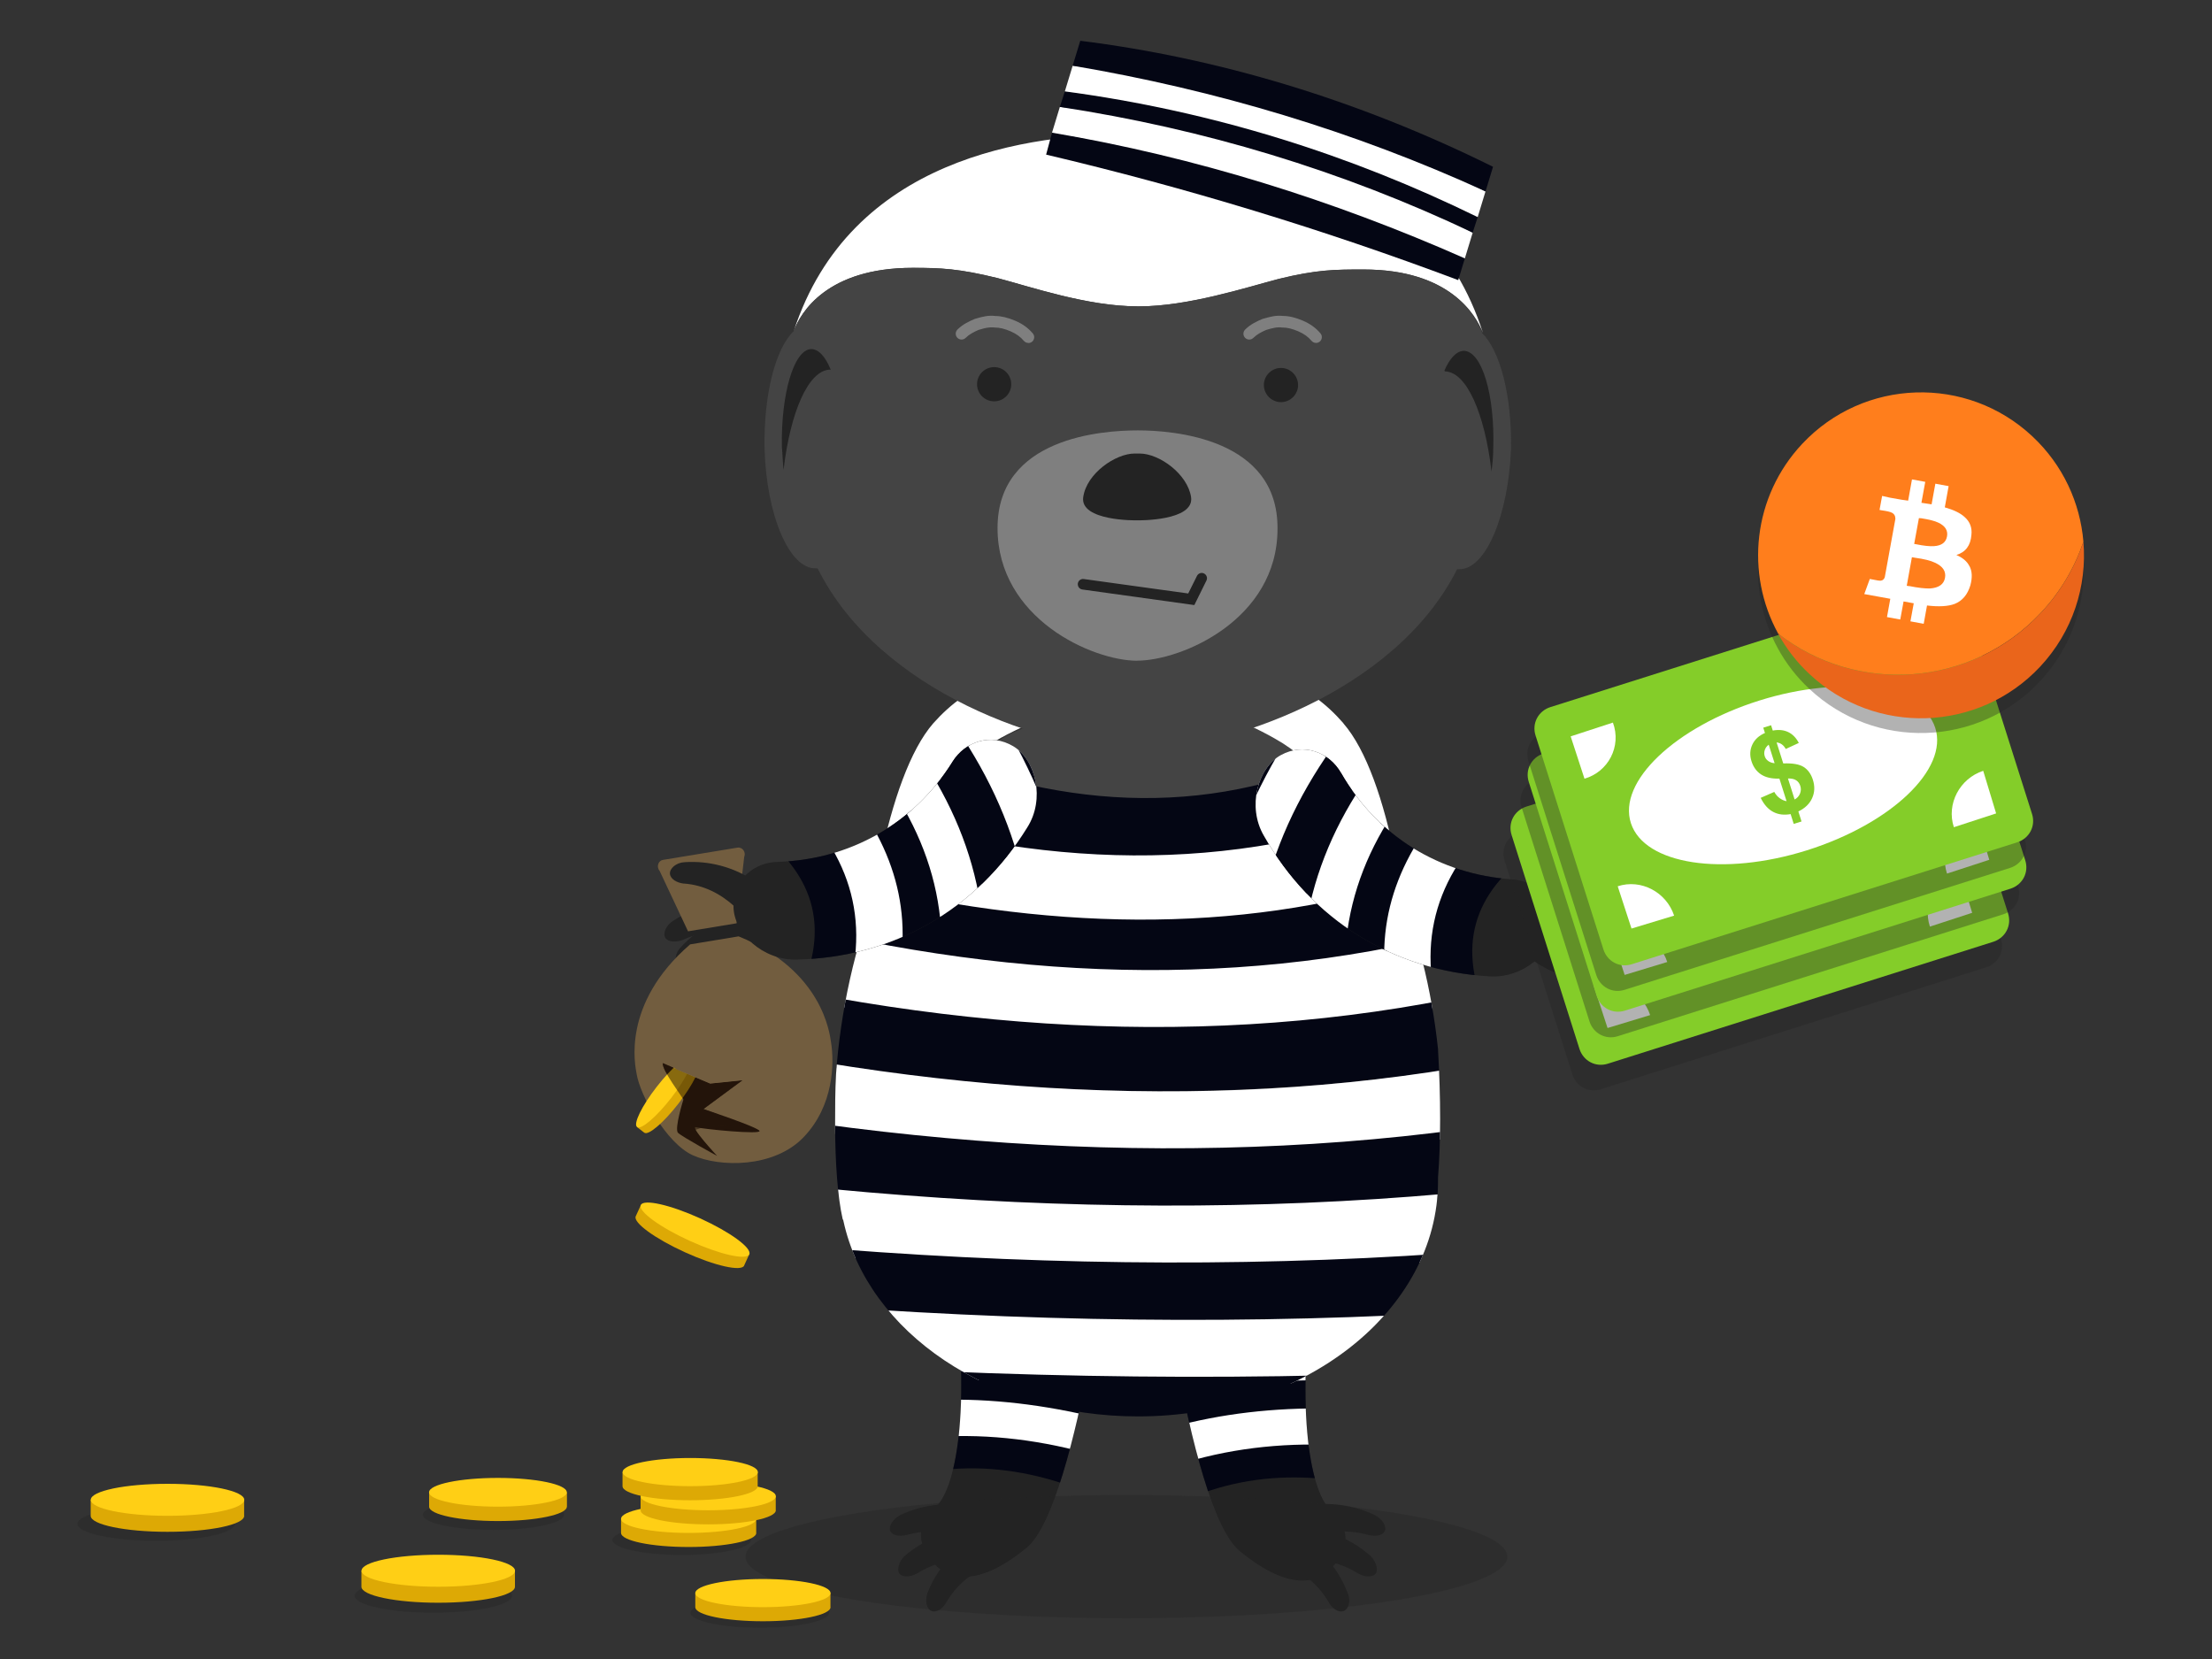 <?xml version="1.0" encoding="UTF-8"?>
<svg id="Layer_1" data-name="Layer 1" xmlns="http://www.w3.org/2000/svg" width="300" height="225" viewBox="0 0 300 225">
  <rect x="0" y="0" width="300" height="225" fill="#333333" stroke="none"/>
  <defs>
    <style>
      .cls-1 {
        fill: #040614;
      }

      .cls-2 {
        fill: #84cd29;
      }

      .cls-3 {
        fill: #fff;
      }

      .cls-4 {
        fill: #23140a;
      }

      .cls-5 {
        clip-path: url(#clippath-2);
      }

      .cls-6, .cls-7 {
        isolation: isolate;
      }

      .cls-7 {
        opacity: .35;
      }

      .cls-8 {
        clip-path: url(#clippath-6);
      }

      .cls-9 {
        fill: #232323;
      }

      .cls-10 {
        clip-path: url(#clippath-7);
      }

      .cls-11 {
        clip-path: url(#clippath-1);
      }

      .cls-12 {
        clip-path: url(#clippath-4);
      }

      .cls-13 {
        opacity: .54;
      }

      .cls-14 {
        fill: #ff7e1c;
      }

      .cls-15 {
        fill: #444;
      }

      .cls-16 {
        fill: #dda905;
      }

      .cls-17 {
        fill: #725d3f;
      }

      .cls-18 {
        clip-path: url(#clippath);
      }

      .cls-19 {
        fill: none;
      }

      .cls-20 {
        clip-path: url(#clippath-3);
      }

      .cls-21 {
        fill: #ea651b;
      }

      .cls-22 {
        clip-path: url(#clippath-8);
      }

      .cls-23 {
        clip-path: url(#clippath-5);
      }

      .cls-24 {
        fill: #7f7f7f;
      }

      .cls-25 {
        fill: #ffcf15;
      }
    </style>
    <clipPath id="clippath">
      <path class="cls-19" d="m151.55,160.56c-.23,1.51-5.23,43.54-12.31,49.35-7.2,5.92-10.91,3.83-12.42,2.32-1.51-1.63-3.48-4.64.12-7.9,2.9-2.67,4.88-14.51,2.09-32.98l22.53-10.8Z"/>
    </clipPath>
    <clipPath id="clippath-1">
      <path class="cls-19" d="m114.87,178.24c.1,8.83,2.75,19.8,9.32,24.29,2.78,1.95,6.1,3.46,10.79,4.67,1.14-.11,2.21-.22,3.21-.34.15-.06.36-.04.5-.09.29-.04.57-.09.86-.13.22-.05.36-.04.57-.09.29-.04.57-.09.87-.2.15-.06.29-.04.43-.1.43-.1.8-.21,1.23-.31.15-.06.22-.05.36-.11.29-.11.58-.16.87-.27.15-.06.29-.11.36-.11.29-.11.51-.16.8-.28.15-.06.22-.05.36-.11.36-.11.73-.28,1.1-.46,7.8-3.44,12.54-15,14.01-23.96.19-1.32.31-2.58.42-3.77.29-3.08.31-5.62.1-7.19,0-.07-.06-.15-.05-.22-1.04-8.56-9.75-15.79-20.88-16.83-12.52-1.16-23.41,5.87-24.32,15.67l-.03.28c-.46,2.64-.77,6-.9,9.65Z"/>
    </clipPath>
    <clipPath id="clippath-2">
      <path class="cls-19" d="m155.96,160.91c.23,1.51,4.99,43.54,12.19,49.46,7.2,5.92,10.91,3.95,12.42,2.32,1.51-1.63,3.48-4.53-.12-7.9-2.9-2.67-4.88-14.51-1.97-32.98l-22.53-10.91Z"/>
    </clipPath>
    <clipPath id="clippath-3">
      <path class="cls-19" d="m148.43,183.41c1.67,8.67,6.23,19,13.5,22.24,3.09,1.43,6.62,2.32,11.45,2.67,1.1-.31,2.13-.61,3.1-.9.13-.08.34-.1.48-.18.27-.09.55-.19.82-.28.2-.09.34-.1.55-.19.27-.09.55-.19.82-.35.13-.08.27-.09.41-.18.41-.18.75-.35,1.15-.52.13-.08.2-.09.34-.17.27-.16.54-.26.81-.42.13-.08.27-.16.34-.17.27-.16.47-.25.74-.42.13-.08.2-.09.34-.17.34-.17.67-.41,1-.65,7.06-4.77,9.67-16.99,9.52-26.07-.05-1.34-.15-2.6-.26-3.79-.27-3.08-.7-5.58-1.18-7.09,0-.07-.08-.13-.09-.2-2.55-8.24-12.41-13.8-23.54-12.84-12.53,1.09-21.99,9.95-21.14,19.75l.02.28c.02,2.68.31,6.04.84,9.66Z"/>
    </clipPath>
    <clipPath id="clippath-4">
      <path class="cls-19" d="m195.04,142.37c-1.63-15.7-8.16-34.79-20.6-41.7-5.28-3.01-11.43-5.15-19.97-6.53-2.01.38-3.89.75-5.65,1.13-.25.13-.63.13-.88.25-.5.13-1,.25-1.51.38-.38.13-.63.13-1,.25-.5.13-1,.25-1.51.5-.25.13-.5.13-.75.25-.75.25-1.38.5-2.14.75-.25.13-.38.13-.63.25-.5.25-1,.38-1.51.63-.25.13-.5.25-.63.25-.5.25-.88.38-1.38.63-.25.13-.38.13-.63.25-.63.25-1.26.63-1.88,1-13.31,7.41-19.85,28.76-20.98,44.97-.13,2.39-.13,4.65-.13,6.78,0,5.53.38,10.05,1,12.81,0,.13.13.25.13.38,3.27,15.07,19.97,26.5,39.94,26.5,22.48,0,40.7-14.32,40.7-31.9v-.5c.38-4.77.38-10.8,0-17.33Z"/>
    </clipPath>
    <clipPath id="clippath-5">
      <path class="cls-19" d="m129.17,103.33c1.75-2.8,5.23-3.94,8.28-2.11,3.04,1.84,4.31,7.18,1.87,11-6.89,11.18-18.23,17.66-31.31,17.92-4.55.11-8.53-3.59-8.53-7.22,0-3.63,2.75-5.97,6.02-6.03,9.79-.31,18.42-5.16,23.67-13.55Z"/>
    </clipPath>
    <clipPath id="clippath-6">
      <path class="cls-19" d="m137.98,128.5c-10.92,3.02-24.76,5.02-31.02,2.04-2.71-1.24-4.93-3.01-6.94-5.83,0-.83.03-1.6.07-2.34.05-.12,0-.26.06-.38.02-.21.05-.43.07-.64.04-.17,0-.26.05-.43.02-.21.05-.43.16-.67.05-.12.02-.21.08-.33.08-.33.17-.62.25-.96.05-.12.04-.17.09-.29.11-.24.13-.46.24-.7.05-.12.11-.24.09-.29.11-.24.15-.41.26-.65.05-.12.04-.17.09-.29.09-.29.27-.61.45-.92,3.4-6.6,17.17-13.93,28.08-18.08,1.61-.6,3.16-1.12,4.61-1.61,3.77-1.27,6.9-2.18,8.87-2.58.09-.03.19-.01.27-.04,10.69-2.27,20.57,1.23,23.05,8.57,2.79,8.26-4.72,18.26-16.72,22.31l-.34.12c-3.21,1.24-7.32,2.63-11.83,4Z"/>
    </clipPath>
    <clipPath id="clippath-7">
      <path class="cls-19" d="m181.88,104.84c-1.64-2.86-5.08-4.14-8.19-2.42-3.11,1.72-4.57,7.01-2.28,10.92,6.46,11.43,17.56,18.33,30.62,19.08,4.54.28,8.66-3.27,8.79-6.9.13-3.63-2.53-6.07-5.79-6.26-9.77-.68-18.22-5.84-23.15-14.43Z"/>
    </clipPath>
    <clipPath id="clippath-8">
      <path class="cls-19" d="m172.14,129.66c10.8,3.43,24.55,5.94,30.92,3.2,2.76-1.14,5.04-2.83,7.15-5.57.02-.83.03-1.6.02-2.34-.05-.12,0-.26-.05-.38-.02-.21-.03-.43-.05-.64-.03-.17,0-.26-.03-.43-.02-.21-.03-.43-.13-.68-.05-.12-.02-.21-.07-.34-.07-.34-.15-.63-.21-.97-.05-.12-.03-.17-.08-.29-.1-.25-.12-.46-.22-.71-.05-.12-.1-.25-.08-.29-.1-.25-.13-.42-.23-.66-.05-.12-.03-.17-.08-.29-.08-.29-.25-.62-.42-.94-3.15-6.72-16.63-14.56-27.39-19.11-1.59-.66-3.11-1.23-4.55-1.78-3.72-1.41-6.82-2.43-8.77-2.91-.08-.03-.19-.02-.27-.05-10.6-2.67-20.6.46-23.35,7.7-3.1,8.15,4.03,18.42,15.87,22.92l.34.13c3.16,1.36,7.22,2.9,11.67,4.44Z"/>
    </clipPath>
  </defs>
  <path class="cls-9" d="m94.3,130.52c-.81.57-1.71.81-2.31.36s-.44-1.69.43-2.51c2.26-2.39,5.28-4.14,8.63-4.65,1.27-.21,2.23.74,2.11,2.09-.13,1.35-.85,2.26-1.7,2.24"/>
  <path class="cls-9" d="m92.6,127.48c-.88.32-1.92.32-2.34-.25s.04-1.72,1.03-2.35c2.75-1.79,6.13-2.59,9.51-2.35,1.25.15,1.99,1.34,1.42,2.54-.41,1.25-1.39,1.88-2.23,1.78-2.29-.66-4.95-.49-7.39.62Z"/>
  <path class="cls-9" d="m101.46,128.05c-2.54-.06-5.06.84-7.16,2.47"/>
  <g class="cls-7">
    <path class="cls-9" d="m76.52,205.43c0,1.14-4.29,2.07-9.59,2.07s-9.59-.93-9.59-2.07,4.29-2.07,9.59-2.07c5.29,0,9.59.93,9.59,2.07Z"/>
  </g>
  <g>
    <g class="cls-7">
      <path class="cls-9" d="m101.86,208.86c0,1.12-4.21,2.03-9.41,2.03s-9.4-.91-9.4-2.03,4.21-2.03,9.4-2.03c5.19,0,9.41.91,9.41,2.03Z"/>
    </g>
    <g>
      <path class="cls-16" d="m102.57,207.9c0,1.05-4.1,1.91-9.17,1.91s-9.17-.85-9.17-1.91v-1.91h18.33v1.91Z"/>
      <ellipse class="cls-25" cx="93.4" cy="205.99" rx="9.17" ry="1.91"/>
    </g>
    <g>
      <path class="cls-16" d="m105.22,204.83c0,1.05-4.1,1.91-9.17,1.91s-9.17-.85-9.17-1.91v-1.91h18.33v1.91Z"/>
      <ellipse class="cls-25" cx="96.05" cy="202.92" rx="9.17" ry="1.91"/>
    </g>
    <g>
      <path class="cls-16" d="m102.77,201.56c0,1.05-4.1,1.91-9.17,1.91s-9.17-.85-9.17-1.91v-1.91h18.33v1.91Z"/>
      <ellipse class="cls-25" cx="93.61" cy="199.65" rx="9.17" ry="1.91"/>
    </g>
  </g>
  <g>
    <path class="cls-16" d="m76.88,204.34c0,1.07-4.18,1.95-9.34,1.95s-9.34-.87-9.34-1.95v-1.95h18.69v1.95Z"/>
    <ellipse class="cls-25" cx="67.53" cy="202.39" rx="9.34" ry="1.95"/>
  </g>
  <g>
    <g class="cls-7">
      <path class="cls-9" d="m31.86,206.66c0,1.27-4.78,2.31-10.68,2.31s-10.68-1.03-10.68-2.31,4.78-2.31,10.68-2.31c5.9,0,10.68,1.03,10.68,2.31Z"/>
    </g>
    <g>
      <path class="cls-16" d="m33.12,205.58c0,1.2-4.66,2.17-10.41,2.17s-10.41-.97-10.41-2.17v-2.17h20.81v2.17Z"/>
      <ellipse class="cls-25" cx="22.72" cy="203.41" rx="10.41" ry="2.17"/>
    </g>
  </g>
  <g>
    <g class="cls-7">
      <path class="cls-9" d="m69.45,216.42c0,1.27-4.78,2.31-10.68,2.31s-10.68-1.03-10.68-2.31,4.78-2.31,10.68-2.31c5.9,0,10.68,1.03,10.68,2.31Z"/>
    </g>
    <g>
      <path class="cls-16" d="m69.84,215.2c0,1.2-4.66,2.17-10.41,2.17s-10.41-.97-10.41-2.17v-2.17s6.08,0,10.41,0c5.02,0,10.41,0,10.41,0v2.17Z"/>
      <ellipse class="cls-25" cx="59.44" cy="213.03" rx="10.41" ry="2.17"/>
    </g>
  </g>
  <path class="cls-3" d="m182.2,98.09c-4.76-5.46-10.91-8.13-23.11-8.59h-6.97c-.81,0-1.51,0-2.21.12h-.23c-12.19.46-18.35,3.14-23.11,8.48-6.27,7.2-9.52,27.64-10.22,43.54,1.05-14.98,7.2-34.72,19.39-41.57,4.88-2.67,10.68-4.64,18.46-5.92,7.9,1.28,13.59,3.37,18.46,6.04,12.31,6.85,18.35,26.59,19.28,41.57-.35-16.02-3.48-36.46-9.75-43.66Z"/>
  <path class="cls-9" d="m151.55,160.56c-.23,1.51-5.23,43.54-12.31,49.35-7.2,5.92-10.91,3.83-12.42,2.32-1.51-1.63-3.48-4.64.12-7.9,2.9-2.67,4.88-14.51,2.09-32.98l22.53-10.8Z"/>
  <g class="cls-18">
    <g class="cls-11">
      <g>
        <path class="cls-1" d="m119.18,195.95c10.75-3.17,22.03-1.85,33.73,3.13l-.53,5.66c-11.31-6-22.56-7.39-33.73-3.13l.53-5.66Z"/>
        <path class="cls-1" d="m111.17,186.47c16.65-2.63,34.35-.71,52.91,4.91l-.53,5.66c-18-6.62-35.66-8.61-52.91-4.91l.53-5.66Z"/>
        <path class="cls-3" d="m115.6,191.25c13.68-2.9,28.14-1.28,43.24,4.01l-.53,5.66c-14.62-6.31-29.05-8-43.24-4.01l.53-5.66Z"/>
        <path class="cls-3" d="m109.58,181.95c17.4-2.56,35.92-.56,55.35,5.14l-.53,5.66c-18.85-6.7-37.33-8.76-55.35-5.14l.53-5.66Z"/>
        <path class="cls-1" d="m106.71,177.35c19.33-2.38,39.95-.19,61.63,5.72l-.53,5.66c-21.04-6.9-41.61-9.16-61.63-5.72l.53-5.66Z"/>
        <path class="cls-3" d="m104.11,172.2c20.76-2.24,42.95.09,66.3,6.15l-.53,5.66c-22.66-7.05-44.8-9.46-66.3-6.15l.53-5.66Z"/>
        <path class="cls-1" d="m100.59,167.54c23.07-2.03,47.78.54,73.82,6.85l-.53,5.66c-25.28-7.3-49.94-9.93-73.82-6.85l.53-5.66Z"/>
        <path class="cls-3" d="m94.34,162.59c27.29-1.64,56.59,1.36,87.53,8.12l-.53,5.66c-30.07-7.74-59.3-10.8-87.53-8.12l.53-5.66Z"/>
        <path class="cls-1" d="m89.57,157.81c30.34-1.36,62.97,1.95,97.45,9.04l-.53,5.66c-33.53-8.06-66.09-11.43-97.45-9.04l.53-5.66Z"/>
        <path class="cls-3" d="m85.61,153.07c32.46-1.16,67.39,2.36,104.33,9.68l-.53,5.66c-35.93-8.28-70.78-11.87-104.33-9.68l.53-5.66Z"/>
        <path class="cls-1" d="m79.85,148.2c36.09-.82,74.99,3.06,116.16,10.78l-.53,5.66c-40.05-8.67-78.87-12.62-116.16-10.78l.53-5.66Z"/>
      </g>
    </g>
  </g>
  <path class="cls-9" d="m155.96,160.91c.23,1.51,4.99,43.54,12.19,49.46,7.2,5.92,10.91,3.95,12.42,2.32,1.51-1.63,3.48-4.53-.12-7.9-2.9-2.67-4.88-14.51-1.97-32.98l-22.53-10.91Z"/>
  <g class="cls-5">
    <g class="cls-20">
      <g>
        <path class="cls-1" d="m155.82,200.07c10.02-5.04,21.35-5.74,33.75-2.93l.49,5.67c-12.2-3.89-23.51-3.26-33.75,2.93l-.49-5.67Z"/>
        <path class="cls-1" d="m146.25,192.17c15.92-5.55,33.68-6.81,52.94-4.59l.49,5.67c-18.89-3.31-36.62-2.12-52.94,4.59l-.49-5.67Z"/>
        <path class="cls-3" d="m151.46,196.09c12.94-5.29,27.46-6.27,43.26-3.75l.49,5.67c-15.51-3.6-30.01-2.7-43.26,3.75l-.49-5.67Z"/>
        <path class="cls-3" d="m143.87,188.01c16.67-5.61,35.25-6.95,55.38-4.8l.49,5.67c-19.74-3.24-38.29-1.98-55.38,4.8l-.49-5.67Z"/>
        <path class="cls-1" d="m140.23,183.99c18.6-5.78,39.28-7.3,61.66-5.35l.49,5.67c-21.93-3.05-42.58-1.61-61.66,5.35l-.49-5.67Z"/>
        <path class="cls-3" d="m136.76,179.39c20.03-5.91,42.28-7.56,66.33-5.75l.49,5.67c-23.56-2.9-45.77-1.33-66.33,5.75l-.49-5.67Z"/>
        <path class="cls-1" d="m132.47,175.43c22.34-6.11,47.11-7.98,73.86-6.4l.49,5.67c-26.18-2.68-50.91-.88-73.86,6.4l-.49-5.67Z"/>
        <path class="cls-3" d="m125.44,171.67c26.56-6.47,55.93-8.74,87.57-7.59l.49,5.67c-30.96-2.26-60.28-.07-87.57,7.59l-.49-5.67Z"/>
        <path class="cls-1" d="m119.89,167.82c29.61-6.74,62.31-9.3,97.51-8.46l.49,5.67c-34.43-1.96-67.07.52-97.51,8.46l-.49-5.67Z"/>
        <path class="cls-3" d="m115.15,163.86c31.73-6.92,66.73-9.68,104.39-9.05l.49,5.67c-36.83-1.75-71.77.93-104.39,9.05l-.49-5.67Z"/>
        <path class="cls-1" d="m108.61,160.1c35.37-7.24,74.34-10.34,116.23-10.08l.49,5.67c-40.95-1.4-79.85,1.63-116.23,10.08l-.49-5.67Z"/>
      </g>
    </g>
  </g>
  <g>
    <g class="cls-7">
      <ellipse class="cls-9" cx="152.77" cy="211.12" rx="51.67" ry="8.36"/>
    </g>
    <g>
      <g>
        <g>
          <path class="cls-9" d="m185.57,208.17c.93.23,1.86.12,2.21-.46.35-.58-.23-1.63-1.28-2.21-2.9-1.39-6.27-1.86-9.52-1.28-1.28.23-1.74,1.51-1.16,2.67s1.63,1.74,2.44,1.51c2.21-.81,4.76-.93,7.32-.23Z"/>
          <path class="cls-9" d="m184.18,213.39c.81.46,1.74.58,2.32.12.46-.46.23-1.63-.58-2.44-2.44-2.21-5.46-3.48-8.82-3.83-1.28-.12-2.09.93-1.86,2.21.23,1.28,1.05,2.09,1.86,2.09,2.32-.12,4.88.46,7.08,1.86Z"/>
          <path class="cls-9" d="m180.23,217.34c.46.81,1.28,1.39,1.97,1.16.7-.23,1.05-1.39.58-2.44-1.16-3.02-3.25-5.69-6.15-7.43-1.05-.7-2.32-.12-2.67,1.16-.35,1.16,0,2.32.7,2.67,2.32.93,4.3,2.67,5.57,4.88Z"/>
        </g>
        <g>
          <path class="cls-9" d="m122.99,208.17c-.93.23-1.86.12-2.21-.46s.23-1.63,1.28-2.21c2.9-1.39,6.27-1.86,9.52-1.16,1.28.23,1.74,1.51,1.16,2.67s-1.63,1.74-2.44,1.39c-2.21-.81-4.76-.93-7.32-.23Z"/>
          <path class="cls-9" d="m124.38,213.39c-.81.46-1.74.58-2.32.12-.46-.46-.23-1.63.58-2.44,2.44-2.09,5.57-3.48,8.82-3.83,1.28-.12,2.09,1.05,1.86,2.21-.23,1.28-1.05,2.09-1.86,2.09-2.32-.12-4.88.46-7.08,1.86Z"/>
          <path class="cls-9" d="m128.33,217.34c-.46.81-1.28,1.39-1.97,1.16s-.93-1.39-.58-2.44c1.16-3.02,3.37-5.57,6.15-7.43,1.05-.7,2.32-.12,2.67,1.16.35,1.16,0,2.32-.7,2.67-2.32.93-4.3,2.67-5.57,4.88Z"/>
        </g>
      </g>
      <path class="cls-15" d="m191.96,138.73c-1.51-14.51-7.55-32.16-19.04-38.55-4.88-2.79-10.57-4.76-18.46-6.04-1.86.35-3.6.7-5.23,1.05-.23.12-.58.12-.81.23-.46.12-.93.23-1.39.35-.35.12-.58.12-.93.23-.46.12-.93.23-1.39.46-.23.12-.46.12-.7.23-.7.23-1.28.46-1.97.7-.23.12-.35.12-.58.23-.46.23-.93.35-1.39.58-.23.12-.46.23-.58.23-.46.23-.81.35-1.28.58-.23.12-.35.12-.58.23-.58.23-1.16.58-1.74.93-12.31,6.85-18.35,26.59-19.39,41.57-.12,2.21-.12,4.3-.12,6.27,0,5.11.35,9.29.93,11.84,0,.12.12.23.12.35,3.02,13.93,18.46,24.5,36.92,24.5,20.78,0,37.62-13.24,37.62-29.49v-.46c.35-4.41.35-9.99,0-16.02Z"/>
    </g>
  </g>
  <g class="cls-12">
    <g>
      <path class="cls-1" d="m184.44,111.56c-18.62,7.42-38.91,6.93-60.56,0v-10.17c21.12,8.81,41.37,9.44,60.56,0v10.17Z"/>
      <path class="cls-1" d="m200.27,127.11c-29.2,7.42-61.03,6.93-94.99,0v-10.17c33.12,8.81,64.89,9.44,94.99,0v10.17Z"/>
      <path class="cls-3" d="m191.59,119.34c-23.86,7.42-49.87,6.93-77.63,0v-10.17c27.07,8.81,53.03,9.44,77.63,0v10.17Z"/>
      <path class="cls-3" d="m203.85,134.89c-30.55,7.42-63.84,6.93-99.38,0v-10.17c34.65,8.81,67.89,9.44,99.38,0v10.17Z"/>
      <path class="cls-1" d="m209.72,142.61c-34.01,7.42-71.09,6.93-110.65,0v-10.17c38.58,8.81,75.59,9.44,110.65,0v10.17Z"/>
      <path class="cls-3" d="m215.2,151.34c-36.59,7.42-76.47,6.93-119.02,0v-10.17c41.5,8.81,81.31,9.44,119.02,0v10.17Z"/>
      <path class="cls-1" d="m222.22,159.06c-40.74,7.42-85.14,6.93-132.52,0v-10.17c46.21,8.81,90.53,9.44,132.52,0v10.17Z"/>
      <path class="cls-3" d="m234.16,166.83c-48.3,7.42-100.95,6.93-157.14,0v-10.17c54.79,8.81,107.34,9.44,157.14,0v10.17Z"/>
      <path class="cls-1" d="m243.44,174.55c-53.78,7.42-112.4,6.93-174.96,0v-10.17c61.01,8.81,119.52,9.44,174.96,0v10.17Z"/>
      <path class="cls-3" d="m251.28,182.33c-57.58,7.42-120.34,6.93-187.31,0v-10.17c65.31,8.81,127.96,9.44,187.31,0v10.17Z"/>
      <path class="cls-1" d="m262.34,190.05c-64.11,7.42-133.98,6.93-208.55,0v-10.17c72.72,8.81,142.47,9.44,208.55,0v10.17Z"/>
    </g>
  </g>
  <path class="cls-3" d="m154.22,41.54c-6.73,0-14.51-2.67-18.93-3.83-5.23-1.28-7.66-1.39-11.5-1.39-11.61,0-15.21,6.04-16.14,8.59,7.66-23.46,31.82-26.82,46.21-26.71h1.16c14.28,0,38.55,3.37,46.1,26.94-.93-2.44-4.53-8.59-16.14-8.59-3.83,0-6.27,0-11.5,1.28-4.41,1.16-12.31,3.72-18.93,3.72h-.35Z"/>
  <path class="cls-15" d="m201.01,45.14h0c-.93-2.55-4.53-8.59-16.14-8.59-3.83,0-6.27,0-11.5,1.28-4.41,1.16-12.31,3.72-18.93,3.72h-.23c-6.73,0-14.51-2.67-18.93-3.83-5.23-1.28-7.66-1.39-11.5-1.39-11.61,0-15.21,6.04-16.14,8.59h0c-2.44,2.32-4.06,8.48-3.95,15.79.23,9.17,3.37,16.49,6.97,16.37h.23c8.36,16.84,31.23,24.62,43.19,24.62s35.07-7.66,43.54-24.5h.23c3.6.12,6.73-7.2,7.08-16.37.12-7.2-1.51-13.35-3.95-15.68Z"/>
  <path class="cls-24" d="m154.22,89.61c-6.04,0-18.93-5.69-18.93-18s14.28-13.24,19.04-13.24,19.04,1.05,18.93,13.35c0,12.31-13,17.88-19.04,17.88Z"/>
  <path class="cls-9" d="m154.57,61.51c2.67,0,6.5,2.79,6.97,5.92.46,3.25-7.2,3.14-7.2,3.14h-.23s-7.66.12-7.2-3.14c.46-3.25,4.41-5.92,6.97-5.92h.7Z"/>
  <g>
    <circle class="cls-9" cx="134.83" cy="52.11" r="2.32"/>
    <path class="cls-9" d="m176.05,52.22c0,1.28-1.05,2.32-2.32,2.32s-2.32-1.05-2.32-2.32,1.05-2.32,2.32-2.32,2.32,1.05,2.32,2.32Z"/>
  </g>
  <path class="cls-9" d="m196.02,50.37c2.9.12,5.34,5.69,6.27,13.59.12-1.05.23-1.97.23-3.14.23-7.2-1.51-13.12-3.95-13.24-1.05,0-1.97,1.05-2.67,2.67,0,.12.12.12.12.12Z"/>
  <path class="cls-9" d="m112.54,50.13c-2.9.12-5.34,5.69-6.27,13.59-.12-1.05-.12-1.97-.23-3.14-.12-7.2,1.63-13.12,3.95-13.24,1.05,0,1.97,1.05,2.67,2.79,0,.12,0,0-.12,0Z"/>
  <path class="cls-24" d="m139.47,46.51c-.23,0-.45-.1-.61-.28-.46-.55-1.03-.96-1.79-1.29-.81-.35-1.51-.52-2.13-.52-.8-.09-1.35.07-2.04.27l-.18.05c-.7.31-1.28.61-1.75,1.08-.31.31-.81.31-1.12,0-.31-.31-.31-.81,0-1.12.72-.72,1.58-1.12,2.34-1.44l.27-.08c.77-.22,1.56-.45,2.58-.32.74,0,1.64.21,2.65.64.99.42,1.77.99,2.39,1.73.28.33.23.83-.1,1.11-.15.12-.33.18-.51.18Z"/>
  <path class="cls-24" d="m178.49,46.51c-.23,0-.45-.1-.61-.28-.46-.55-1.03-.96-1.79-1.29-.81-.35-1.51-.52-2.13-.52h-.11c-.65-.1-1.36.1-2.11.32-.7.31-1.28.61-1.75,1.08-.31.31-.81.31-1.12,0-.31-.31-.31-.81,0-1.12.72-.72,1.58-1.12,2.34-1.44.95-.28,1.84-.53,2.8-.41.82,0,1.7.22,2.69.64.99.42,1.77.99,2.39,1.73.28.33.23.83-.1,1.11-.15.12-.33.18-.51.18Z"/>
  <g>
    <path class="cls-1" d="m197.77,37.99c-18.27-6.87-36.9-12.54-55.89-17.02l.8-2.98c19.04,2.88,37.98,8.58,55.99,17.05l-.9,2.95Z"/>
    <path class="cls-3" d="m198.67,35.04c-17.91-7.91-36.52-13.74-55.99-17.05l1.06-3.48c18.77,1.72,37.77,6.97,55.99,17.05l-1.06,3.48Z"/>
    <path class="cls-1" d="m199.73,31.55c-17.79-8.44-36.47-14.07-55.99-17.05l.68-2.11c18.4,2.3,37.3,7.8,55.99,17.05l-.68,2.11Z"/>
    <path class="cls-3" d="m200.41,29.44c-17.25-8.43-35.77-14.33-55.99-17.05l1.06-3.48c18.61,1.7,37.5,7.32,55.99,17.05l-1.06,3.48Z"/>
    <path class="cls-1" d="m201.47,25.96c-17.86-8.17-36.55-13.75-55.99-17.05l1.03-3.38c18.4,2.3,37.29,7.83,55.98,17.09l-1.02,3.35Z"/>
  </g>
  <g>
    <path class="cls-16" d="m100.93,171.64c-.38.85-3.99.04-8.05-1.81s-7.04-4.02-6.66-4.87c.1-.21.7-1.53.7-1.53l7.35,3.34c3.54,1.61,7.35,3.34,7.35,3.34,0,0-.65,1.42-.7,1.53Z"/>
    <ellipse class="cls-25" cx="94.27" cy="166.77" rx="1.68" ry="8.08" transform="translate(-96.56 183.66) rotate(-65.58)"/>
  </g>
  <g>
    <path class="cls-17" d="m93.31,126.31l6.59-1.09,1.03-9c.19-.45,0-.98-.43-1.19-.15-.07-.32-.1-.48-.07l-10.1,1.66c-.45.07-.76.53-.68,1.02.03.18.1.34.22.47l3.85,8.19Zm6.88.68l-6.59,1.09c-9.37,8.1-7.44,16.49-7.26,17.56.48,2.93,4.01,9.4,7.62,11.04s11.02,1.77,15.06-2.48c4.04-4.25,4.16-9.97,3.68-12.9-.17-1.05-1.1-9.66-12.51-14.3Z"/>
    <path class="cls-4" d="m89.89,144.18c-.15.93,2.81,4.9,2.81,4.9,0,0-1.27,4.02-.75,4.55s5.31,3.14,5.31,3.14c0,0-3.88-4.17-2.82-3.89s8.79,1.02,8.57.5-7.6-2.97-7.6-2.97l5.27-3.89-4.37.44-6.42-2.77Z"/>
    <g>
      <path class="cls-16" d="m94.67,144.24c.54.42-.66,2.86-2.67,5.45-2.01,2.59-4.08,4.35-4.62,3.93l-.98-.76,3.65-4.69,3.65-4.69.98.76Z"/>
      <ellipse class="cls-25" cx="90.04" cy="148.17" rx="5.94" ry="1.24" transform="translate(-82.2 128.31) rotate(-52.14)"/>
    </g>
    <g class="cls-13">
      <path class="cls-4" d="m89.89,144.18c-.15.93,2.6,4.5,2.97,5.23s1.1-.62,1.11.25c0,.88.06,1.14-.26,3.11s1.55-1.82,9.31.6c.54.17-7.6-2.97-7.6-2.97l5.27-3.89-4.37.44-6.42-2.77Z"/>
    </g>
    <polygon class="cls-17" points="88.93 142.98 91.71 145.03 96.32 146.95 102.66 146.28 96.31 142.4 88.93 142.98"/>
  </g>
  <g>
    <g>
      <path class="cls-9" d="m129.17,103.33c1.75-2.8,5.23-3.94,8.28-2.11,3.04,1.84,4.31,7.18,1.87,11-6.89,11.18-18.23,17.66-31.31,17.92-4.55.11-8.53-3.59-8.53-7.22,0-3.63,2.75-5.97,6.02-6.03,9.79-.31,18.42-5.16,23.67-13.55Z"/>
      <path class="cls-9" d="m92.75,119.84c-.99-.12-1.83-.63-1.89-1.34-.05-.71.83-1.52,2.01-1.57,3.3-.21,6.63.65,9.5,2.58,1.01.71,1.01,2.15.02,2.99-.99.84-2.15,1.01-2.77.44-1.86-1.7-4.19-2.93-6.88-3.11Z"/>
    </g>
    <g class="cls-23">
      <g class="cls-8">
        <g>
          <path class="cls-1" d="m115.64,131.71c2.75-8.55-.1-15.9-7.52-22.26l-6.94,2.34c8.63,5.73,11.58,13.03,7.52,22.26l6.94-2.34Z"/>
          <path class="cls-1" d="m128.22,133.94c1.44-12.44-2.85-24.03-11.79-34.91l-6.94,2.34c10.13,10.14,14.5,21.68,11.79,34.91l6.94-2.34Z"/>
          <path class="cls-3" d="m121.83,132.54c2.1-10.48-1.46-19.93-9.64-28.53l-6.94,2.34c9.37,7.92,13.02,17.32,9.64,28.53l6.94-2.34Z"/>
          <path class="cls-3" d="m133.97,133.46c1.27-12.94-3.2-25.06-12.34-36.52l-6.94,2.34c10.32,10.71,14.87,22.78,12.34,36.52l6.94-2.34Z"/>
          <path class="cls-1" d="m139.97,133.84c.84-14.21-4.1-27.73-13.74-40.67l-6.94,2.34c10.8,12.15,15.82,25.61,13.74,40.67l6.94-2.34Z"/>
          <path class="cls-3" d="m146.61,133.84c.52-15.16-4.76-29.7-14.78-43.75l-6.94,2.34c11.17,13.22,16.53,27.71,14.78,43.75l6.94-2.34Z"/>
          <path class="cls-1" d="m152.75,134.64c0-16.68-5.84-32.89-16.45-48.71l-6.94,2.34c11.75,14.95,17.68,31.1,16.45,48.71l6.94-2.34Z"/>
          <path class="cls-3" d="m159.54,137.24c-.93-19.47-7.8-38.7-19.51-57.75l-6.94,2.34c12.82,18.11,19.77,37.28,19.51,57.75l6.94-2.34Z"/>
          <path class="cls-1" d="m165.96,138.87c-1.61-21.48-9.23-42.91-21.72-64.3l-6.94,2.34c13.59,20.39,21.28,41.75,21.72,64.3l6.94-2.34Z"/>
          <path class="cls-3" d="m172.23,139.96c-2.08-22.87-10.21-45.83-23.26-68.84l-6.94,2.34c14.12,21.97,22.33,44.85,23.26,68.84l6.94-2.34Z"/>
          <path class="cls-1" d="m178.88,142.24c-2.89-25.27-11.91-50.84-25.89-76.65l-6.94,2.34c15.04,24.7,24.13,50.19,25.89,76.65l6.94-2.34Z"/>
        </g>
      </g>
    </g>
  </g>
  <g>
    <g class="cls-7">
      <path class="cls-9" d="m112.45,218.73c0,1.12-4.21,2.03-9.41,2.03s-9.4-.91-9.4-2.03,4.21-2.03,9.4-2.03c5.19,0,9.41.91,9.41,2.03Z"/>
    </g>
    <g>
      <path class="cls-16" d="m112.64,217.97c0,1.05-4.1,1.91-9.17,1.91s-9.17-.85-9.17-1.91v-1.91h18.33v1.91Z"/>
      <ellipse class="cls-25" cx="103.47" cy="216.06" rx="9.17" ry="1.91"/>
    </g>
  </g>
  <g>
    <g>
      <path class="cls-9" d="m181.88,104.84c-1.64-2.86-5.08-4.14-8.19-2.42-3.11,1.72-4.57,7.01-2.28,10.92,6.46,11.43,17.56,18.33,30.62,19.08,4.54.28,8.66-3.27,8.79-6.9.13-3.63-2.53-6.07-5.79-6.26-9.77-.68-18.22-5.84-23.15-14.43Z"/>
      <path class="cls-9" d="m218.14,124.75c.93-.06,1.93.22,2.18.88s-.51,1.64-1.63,1.97c-3.13.96-6.59.8-9.77-.36-1.16-.49-1.54-1.83-.67-2.83.74-1.09,1.85-1.42,2.63-1.1,2.02,1.26,4.61,1.83,7.26,1.43Z"/>
      <path class="cls-9" d="m216.29,119.44c.85-.52,1.76-.7,2.32-.21s.33,1.71-.58,2.48c-2.4,2.24-5.53,3.79-8.91,4.09-1.28.13-2.18-.88-1.97-2.22.21-1.34.99-2.2,1.83-2.13,2.53.22,5.1-.52,7.3-2Z"/>
      <path class="cls-9" d="m217.18,130.15c.98.17,1.79.72,1.81,1.42s-.9,1.47-2.08,1.47c-3.3.05-6.58-.97-9.34-3.04-.97-.76-.9-2.19.13-2.98,1.03-.79,2.19-.9,2.78-.3,1.77,1.79,4.03,3.12,6.7,3.43Z"/>
    </g>
    <g class="cls-10">
      <g class="cls-22">
        <g>
          <path class="cls-1" d="m194.34,133.7c-2.43-8.65.69-15.88,8.35-21.96l6.85,2.6c-8.84,5.4-12.06,12.59-8.35,21.96l-6.85-2.6Z"/>
          <path class="cls-1" d="m181.69,135.46c-.97-12.49,3.74-23.91,13.09-34.45l6.85,2.6c-10.5,9.76-15.3,21.12-13.09,34.45l-6.85-2.6Z"/>
          <path class="cls-3" d="m188.12,134.3c-1.71-10.55,2.21-19.86,10.7-28.15l6.85,2.6c-9.66,7.56-13.66,16.82-10.7,28.15l-6.85-2.6Z"/>
          <path class="cls-3" d="m175.96,134.77c-.79-12.98,4.13-24.93,13.7-36.04l6.85,2.6c-10.71,10.31-15.71,22.2-13.7,36.04l-6.85-2.6Z"/>
          <path class="cls-1" d="m169.96,134.92c-.31-14.23,5.13-27.55,15.25-40.13l6.85,2.6c-11.25,11.74-16.77,25-15.25,40.13l-6.85-2.6Z"/>
          <path class="cls-3" d="m163.32,134.68c.04-15.17,5.87-29.5,16.4-43.16l6.85,2.6c-11.65,12.8-17.56,27.07-16.4,43.16l-6.85-2.6Z"/>
          <path class="cls-1" d="m157.15,135.25c.62-16.67,7.07-32.65,18.26-48.06l6.85,2.6c-12.3,14.5-18.83,30.42-18.26,48.06l-6.85-2.6Z"/>
          <path class="cls-3" d="m150.27,137.59c1.66-19.42,9.25-38.38,21.66-56.98l6.85,2.6c-13.48,17.62-21.15,36.51-21.66,56.98l-6.85-2.6Z"/>
          <path class="cls-1" d="m143.8,138.98c2.41-21.4,10.82-42.54,24.11-63.45l6.85,2.6c-14.34,19.87-22.83,40.93-24.11,63.45l-6.85-2.6Z"/>
          <path class="cls-3" d="m137.48,139.83c2.94-22.78,11.92-45.41,25.81-67.93l6.85,2.6c-14.93,21.43-23.99,43.99-25.81,67.93l-6.85-2.6Z"/>
          <path class="cls-1" d="m130.76,141.87c3.84-25.15,13.8-50.36,28.74-75.63l6.85,2.6c-15.96,24.12-25.99,49.25-28.74,75.63l-6.85-2.6Z"/>
        </g>
      </g>
    </g>
  </g>
  <path class="cls-9" d="m161.97,82.06l-15.18-2.11c-.39-.05-.66-.42-.61-.81.05-.39.42-.67.81-.61l14.16,1.96,1.19-2.39c.18-.35.6-.5.96-.32.35.18.5.6.32.96l-1.64,3.32Z"/>
  <g>
    <g>
      <g class="cls-7">
        <path class="cls-9" d="m238.08,125.62l-.97-3.06c-1.04.03-1.87-.16-2.49-.57-.62-.41-1.05-1.01-1.3-1.8-.25-.8-.21-1.55.12-2.25.33-.7.9-1.23,1.71-1.57l-.23-.72,1.06-.33.23.72c.8-.15,1.5-.08,2.1.21s1.07.78,1.43,1.47l-1.77.82c-.29-.54-.71-.83-1.24-.89l.9,2.85c1.27-.05,2.19.11,2.77.48s1,.95,1.25,1.74c.28.88.25,1.71-.1,2.48-.34.77-.97,1.37-1.87,1.81l.43,1.36-1.06.33-.42-1.33c-.87.16-1.66.07-2.35-.29-.69-.36-1.26-.99-1.71-1.91l1.84-.81c.2.36.45.65.76.87s.61.34.91.39Zm-2.42-7.66c-.26.19-.43.43-.53.71-.1.29-.1.57-.01.85.08.26.23.47.46.64.23.17.52.28.88.31l-.8-2.52Zm3.51,7.43c.34-.18.59-.45.73-.79.14-.34.16-.7.04-1.06-.1-.33-.29-.58-.55-.75-.27-.18-.64-.26-1.12-.25l.9,2.84Z"/>
      </g>
      <g class="cls-7">
        <path class="cls-9" d="m258.29,96.34l-52.26,16.53c-1.59.52-2.53,2.18-1.97,3.88l9.2,29c.52,1.59,2.18,2.53,3.88,1.97l52.26-16.53c1.59-.52,2.53-2.18,1.97-3.88l-9.2-29c-.52-1.59-2.3-2.49-3.88-1.97Z"/>
      </g>
      <g>
        <g>
          <path class="cls-2" d="m259.25,92.87l-52.26,16.53c-1.59.52-2.53,2.18-1.97,3.88l9.2,29c.52,1.59,2.18,2.53,3.88,1.97l52.26-16.53c1.59-.52,2.53-2.18,1.97-3.88l-9.2-29c-.52-1.59-2.3-2.49-3.88-1.97Z"/>
          <path class="cls-3" d="m218.02,139.42l-1.87-5.73c3.17-1.04,6.61.81,7.65,3.98l-5.77,1.75Z"/>
          <path class="cls-3" d="m211.65,119.08l-1.87-5.73,5.73-1.87c1.2,3.25-.65,6.69-3.86,7.61Z"/>
          <path class="cls-3" d="m267.47,123.8l-5.73,1.87c-1.04-3.17.81-6.61,3.98-7.65l1.75,5.77Z"/>
          <path class="cls-3" d="m261.1,103.47c-3.17,1.04-6.61-.81-7.65-3.98l5.86-1.91,1.79,5.9Z"/>
          <path class="cls-3" d="m241.83,128.8c-11.39,3.58-22.05,1.94-23.88-3.68s6-13.03,17.39-16.62c11.39-3.58,22.05-1.94,23.88,3.68s-6,13.03-17.39,16.62Z"/>
        </g>
        <rect class="cls-19" x="216.9" y="111.82" width="43.51" height="13.73" transform="translate(-24.67 77.41) rotate(-17.53)"/>
        <g class="cls-6">
          <path class="cls-2" d="m239.05,122.15l-.97-3.06c-1.04.03-1.87-.16-2.49-.57-.62-.41-1.05-1.01-1.3-1.8-.25-.8-.21-1.55.12-2.25.33-.7.9-1.23,1.71-1.57l-.23-.72,1.06-.33.23.72c.8-.15,1.5-.08,2.1.21s1.07.78,1.43,1.47l-1.77.82c-.29-.54-.71-.83-1.24-.89l.9,2.85c1.27-.05,2.19.11,2.77.48s1,.95,1.25,1.74c.28.88.25,1.71-.1,2.48-.34.77-.97,1.37-1.87,1.81l.43,1.36-1.06.33-.42-1.33c-.87.16-1.66.07-2.35-.29-.69-.36-1.26-.99-1.71-1.91l1.84-.81c.2.36.45.65.76.87s.61.34.91.39Zm-2.42-7.66c-.26.19-.43.43-.53.71-.1.29-.1.57-.01.85.08.26.23.47.46.64.23.17.52.28.88.31l-.8-2.52Zm3.51,7.43c.34-.18.59-.45.73-.79.14-.34.16-.7.04-1.06-.1-.33-.29-.58-.55-.75-.27-.18-.64-.26-1.12-.25l.9,2.84Z"/>
        </g>
      </g>
    </g>
    <g>
      <g class="cls-7">
        <path class="cls-9" d="m240.41,118.42l-.97-3.06c-1.04.03-1.87-.16-2.49-.57-.62-.41-1.05-1.01-1.3-1.8-.25-.8-.21-1.55.12-2.25.33-.7.9-1.22,1.71-1.57l-.23-.72,1.06-.33.23.72c.8-.15,1.5-.08,2.1.21s1.07.78,1.43,1.47l-1.77.82c-.29-.54-.71-.83-1.24-.89l.9,2.85c1.27-.05,2.19.11,2.77.48.58.37,1,.95,1.25,1.74.28.88.25,1.71-.1,2.48-.34.77-.97,1.38-1.87,1.81l.43,1.36-1.06.33-.42-1.33c-.87.16-1.66.07-2.35-.29-.69-.36-1.26-.99-1.71-1.91l1.84-.81c.2.36.45.65.76.87.3.21.61.34.91.39Zm-2.42-7.66c-.26.19-.43.42-.53.71-.1.29-.1.57-.01.85.08.26.23.47.46.64.23.17.52.28.88.31l-.8-2.52Zm3.51,7.43c.34-.18.59-.45.73-.79.14-.34.16-.7.04-1.06-.1-.33-.29-.58-.55-.75-.27-.18-.64-.26-1.12-.25l.9,2.84Z"/>
      </g>
      <g class="cls-7">
        <path class="cls-9" d="m260.61,89.14l-52.26,16.53c-1.59.52-2.53,2.18-1.97,3.88l9.2,29c.52,1.59,2.18,2.53,3.88,1.97l52.26-16.53c1.59-.52,2.53-2.18,1.97-3.88l-9.2-29c-.52-1.59-2.3-2.49-3.88-1.97Z"/>
      </g>
      <g>
        <g>
          <path class="cls-2" d="m261.58,85.67l-52.26,16.53c-1.59.52-2.53,2.18-1.97,3.88l9.2,29c.52,1.59,2.18,2.53,3.88,1.97l52.26-16.53c1.59-.52,2.53-2.18,1.97-3.88l-9.2-29c-.52-1.59-2.3-2.49-3.88-1.97Z"/>
          <path class="cls-3" d="m220.34,132.22l-1.87-5.73c3.17-1.04,6.61.81,7.65,3.98l-5.77,1.75Z"/>
          <path class="cls-3" d="m213.97,111.88l-1.87-5.73,5.73-1.87c1.2,3.25-.65,6.69-3.86,7.61Z"/>
          <path class="cls-3" d="m269.79,116.61l-5.73,1.87c-1.04-3.17.81-6.61,3.98-7.65l1.75,5.77Z"/>
          <path class="cls-3" d="m263.42,96.27c-3.17,1.04-6.61-.81-7.65-3.98l5.86-1.91,1.79,5.9Z"/>
          <path class="cls-3" d="m244.15,121.61c-11.39,3.58-22.05,1.94-23.88-3.68s6-13.03,17.39-16.62c11.39-3.58,22.05-1.94,23.88,3.68s-6,13.03-17.39,16.62Z"/>
        </g>
        <rect class="cls-19" x="219.22" y="104.62" width="43.51" height="13.73" transform="translate(-22.39 77.77) rotate(-17.53)"/>
        <g class="cls-6">
          <path class="cls-2" d="m241.38,114.95l-.97-3.06c-1.04.03-1.87-.16-2.49-.57-.62-.41-1.05-1.01-1.3-1.8-.25-.8-.21-1.55.12-2.25.33-.7.9-1.22,1.71-1.57l-.23-.72,1.06-.33.23.72c.8-.15,1.5-.08,2.1.21s1.07.78,1.43,1.47l-1.77.82c-.29-.54-.71-.83-1.24-.89l.9,2.85c1.27-.05,2.19.11,2.77.48.58.37,1,.95,1.25,1.74.28.88.25,1.71-.1,2.48-.34.77-.97,1.38-1.87,1.81l.43,1.36-1.06.33-.42-1.33c-.87.16-1.66.07-2.35-.29-.69-.36-1.26-.99-1.71-1.91l1.84-.81c.2.36.45.65.76.87.3.21.61.34.91.39Zm-2.42-7.66c-.26.19-.43.42-.53.71-.1.29-.1.57-.01.85.08.26.23.47.46.64.23.17.52.28.88.31l-.8-2.52Zm3.51,7.43c.34-.18.59-.45.73-.79.14-.34.16-.7.04-1.06-.1-.33-.29-.58-.55-.75-.27-.18-.64-.26-1.12-.25l.9,2.84Z"/>
        </g>
      </g>
    </g>
    <g>
      <g class="cls-7">
        <path class="cls-9" d="m241.33,112.14l-.97-3.06c-1.04.03-1.87-.16-2.49-.57-.62-.41-1.05-1.01-1.3-1.8-.25-.8-.21-1.55.12-2.25.33-.7.9-1.23,1.71-1.57l-.23-.72,1.06-.33.23.72c.8-.15,1.5-.08,2.1.21s1.07.78,1.43,1.47l-1.77.82c-.29-.54-.71-.83-1.24-.89l.9,2.85c1.27-.05,2.19.11,2.77.48s1,.95,1.25,1.74c.28.88.25,1.71-.1,2.48-.34.77-.97,1.37-1.87,1.81l.43,1.36-1.06.33-.42-1.33c-.87.16-1.66.07-2.35-.29-.69-.36-1.26-.99-1.71-1.91l1.84-.81c.2.36.45.65.76.87s.61.34.91.39Zm-2.42-7.66c-.26.19-.43.43-.53.71-.1.29-.1.57-.01.85.08.26.23.47.46.64.23.17.52.28.88.31l-.8-2.52Zm3.51,7.43c.34-.18.59-.45.73-.79.14-.34.16-.7.04-1.06-.1-.33-.29-.58-.55-.75-.27-.18-.64-.26-1.12-.25l.9,2.84Z"/>
      </g>
      <g class="cls-7">
        <path class="cls-9" d="m261.53,82.85l-52.26,16.53c-1.59.52-2.53,2.18-1.97,3.88l9.2,29c.52,1.59,2.18,2.53,3.88,1.97l52.26-16.53c1.59-.52,2.53-2.18,1.97-3.88l-9.2-29c-.52-1.59-2.3-2.49-3.88-1.97Z"/>
      </g>
      <g>
        <g>
          <path class="cls-2" d="m262.5,79.38l-52.26,16.53c-1.59.52-2.53,2.18-1.97,3.88l9.2,29c.52,1.59,2.18,2.53,3.88,1.97l52.26-16.53c1.59-.52,2.53-2.18,1.97-3.88l-9.2-29c-.52-1.59-2.3-2.49-3.88-1.97Z"/>
          <path class="cls-3" d="m221.27,125.93l-1.87-5.73c3.17-1.04,6.61.81,7.65,3.98l-5.77,1.75Z"/>
          <path class="cls-3" d="m214.89,105.6l-1.87-5.73,5.73-1.87c1.2,3.25-.65,6.69-3.86,7.61Z"/>
          <path class="cls-3" d="m270.72,110.32l-5.73,1.87c-1.04-3.17.81-6.61,3.98-7.65l1.75,5.77Z"/>
          <path class="cls-3" d="m264.34,89.99c-3.17,1.04-6.61-.81-7.65-3.98l5.86-1.91,1.79,5.9Z"/>
          <path class="cls-3" d="m245.07,115.32c-11.39,3.58-22.05,1.94-23.88-3.68s6-13.03,17.39-16.62c11.39-3.58,22.05-1.94,23.88,3.68s-6,13.03-17.39,16.62Z"/>
        </g>
        <rect class="cls-19" x="220.15" y="98.33" width="43.51" height="13.73" transform="translate(-20.45 77.76) rotate(-17.53)"/>
        <g class="cls-6">
          <path class="cls-2" d="m242.3,108.66l-.97-3.06c-1.04.03-1.87-.16-2.49-.57-.62-.41-1.05-1.01-1.3-1.8-.25-.8-.21-1.55.12-2.25.33-.7.9-1.22,1.71-1.57l-.23-.72,1.06-.33.23.72c.8-.15,1.5-.08,2.1.21s1.07.78,1.43,1.47l-1.77.82c-.29-.54-.71-.83-1.24-.89l.9,2.85c1.27-.05,2.19.11,2.77.48.58.37,1,.95,1.25,1.74.28.88.25,1.71-.1,2.48-.34.77-.97,1.38-1.87,1.81l.43,1.36-1.06.33-.42-1.33c-.87.16-1.66.07-2.35-.29-.69-.36-1.26-.99-1.71-1.91l1.84-.81c.2.36.45.65.76.87.3.21.61.34.91.39Zm-2.42-7.66c-.26.19-.43.42-.53.71-.1.29-.1.57-.01.85.08.26.23.47.46.64.23.17.52.28.88.31l-.8-2.52Zm3.51,7.43c.34-.18.59-.45.73-.79.14-.34.16-.7.04-1.06-.1-.33-.29-.58-.55-.75-.27-.18-.64-.26-1.12-.25l.9,2.84Z"/>
        </g>
      </g>
    </g>
  </g>
  <g>
    <g class="cls-7">
      <path class="cls-9" d="m241.12,87.94c1.1,2,2.51,3.86,4.28,5.5,8.9,8.34,22.88,7.9,31.24-1,4.45-4.75,6.4-10.94,5.89-16.95,0,0,0,0,0,0-.44-5.26-2.75-10.38-6.91-14.28-8.89-8.34-22.88-7.9-31.23,1.01-6.7,7.15-7.74,17.57-3.26,25.73"/>
    </g>
    <g>
      <g>
        <path class="cls-21" d="m241.15,85.94c1.1,2,2.51,3.86,4.28,5.5,8.9,8.34,22.88,7.9,31.24-1,4.45-4.75,6.4-10.95,5.89-16.96-1.18,3.49-3.1,6.8-5.79,9.66-9.45,10.08-24.92,11.13-35.62,2.8Z"/>
        <path class="cls-14" d="m244.42,60.2c-6.7,7.15-7.74,17.57-3.26,25.73,10.69,8.33,26.15,7.28,35.61-2.8,2.69-2.86,4.61-6.17,5.79-9.66-.44-5.26-2.75-10.38-6.91-14.28-8.89-8.34-22.88-7.9-31.23,1.01Z"/>
      </g>
      <path class="cls-3" d="m267.1,76.76c.38.7.41,1.57.13,2.62-.38,1.26-1.08,2.1-2.12,2.52-.89.34-2.15.41-3.76.22l-.45,2.48-1.8-.33.45-2.45-1.38-.25-.45,2.45-1.8-.33.45-2.48-3.53-.64.75-2.05.37.07c.57.13.96.18,1.13.16.25-.03.43-.18.53-.46l1.44-7.92c0-.4-.16-.68-.49-.84-.2-.11-.66-.22-1.38-.32l-.28-.05.35-1.9,1.08.24c1.3.24,2.11.37,2.45.4l.52-2.88,1.8.33-.52,2.84,1.38.21.51-2.8,1.8.33-.52,2.88c1.21.34,2.12.78,2.7,1.32.71.63,1.02,1.44.91,2.42-.11,1.44-.79,2.34-2.04,2.72h0c.85.36,1.44.86,1.76,1.49h0Zm-7.48-2.99l.29.05c1.02.21,1.82.29,2.4.25,1.01-.07,1.6-.5,1.75-1.31s-.24-1.42-1.14-1.86c-.5-.25-1.28-.44-2.34-.61-.17,0-.29-.01-.33-.02l-.64,3.49h0Zm-.7,5.71c1.24.25,2.18.35,2.85.33,1.18-.09,1.86-.56,2.02-1.44s-.29-1.56-1.35-2.05c-.57-.28-1.49-.51-2.74-.68l-.4-.07-.7,3.87.32.06h0Z"/>
    </g>
  </g>
</svg>